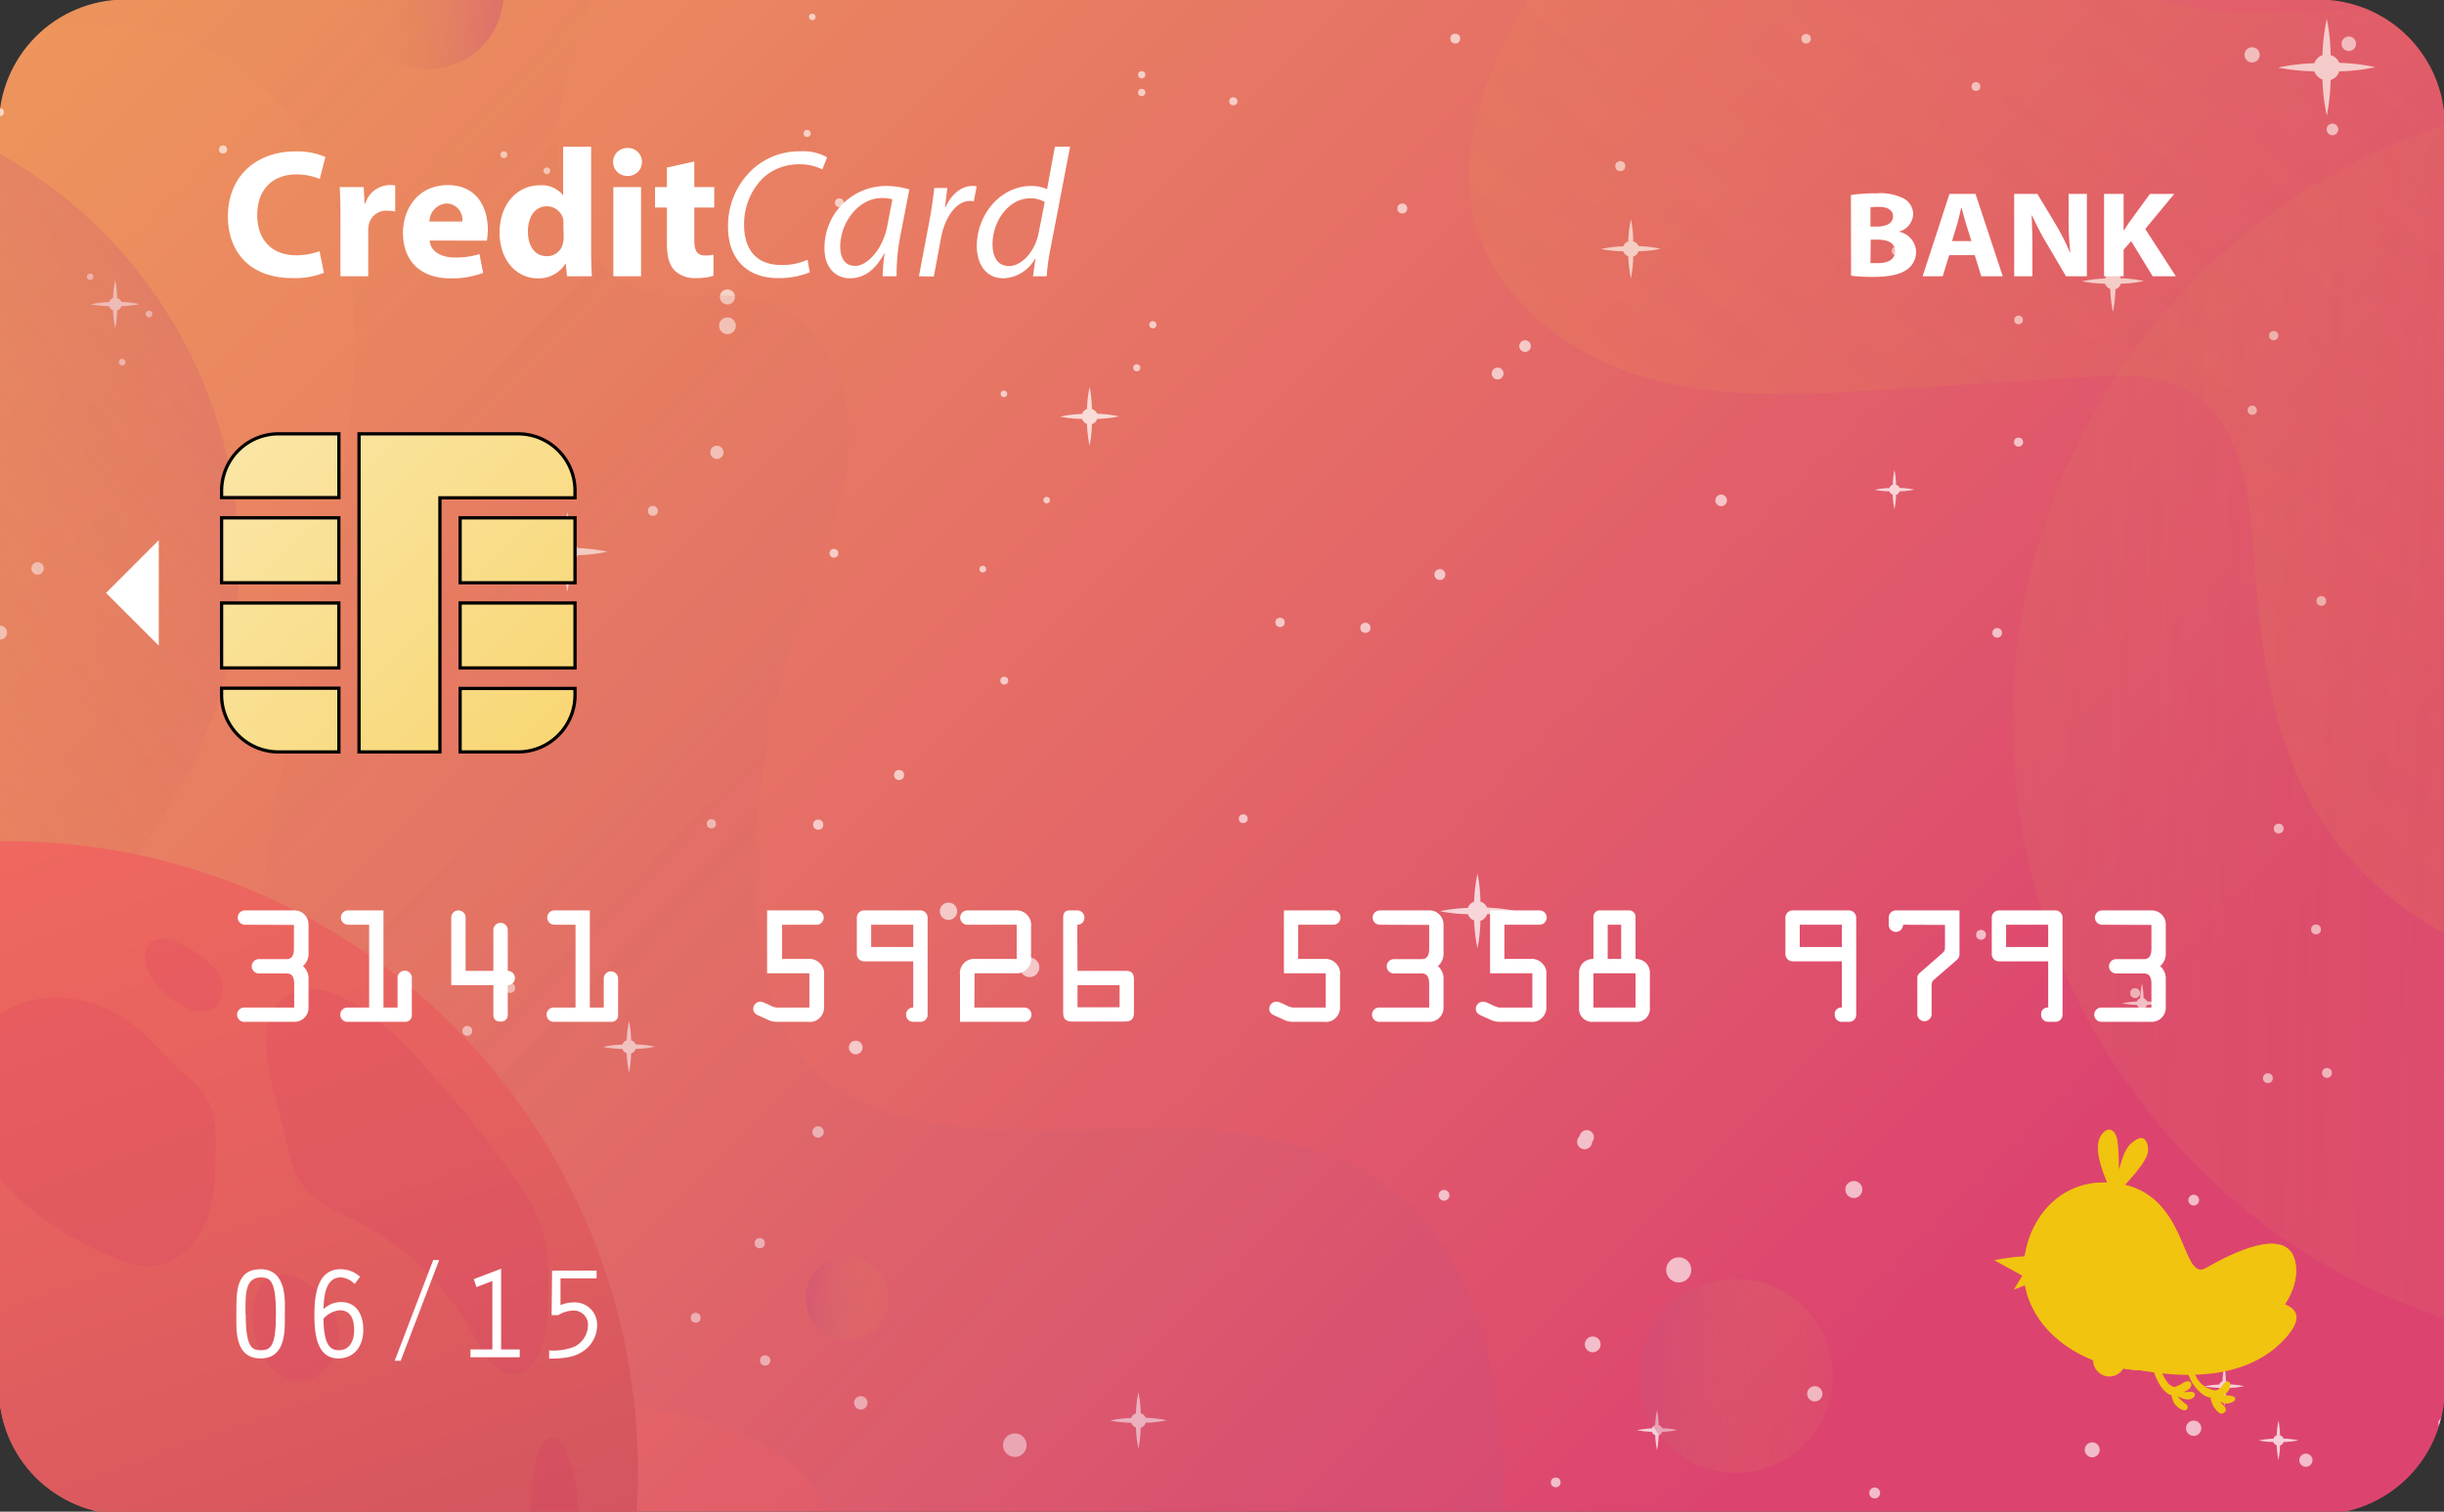 <svg xmlns="http://www.w3.org/2000/svg" xmlns:xlink="http://www.w3.org/1999/xlink" viewBox="0 0 375 232"><rect x="0" y="0" width="375" height="232" fill="#333333" stroke="none"/><defs><style>.b2955b43-3308-49e6-908c-598fd153498e{fill:none;}.b005c9d4-a54c-4cf1-bd63-12fd5f67a97a{fill:#f1c40f;}.f2a92982-d19b-4d49-a919-ad1247b66a26{fill:#fff;}.a707db03-a351-407b-8310-b14a98dc7e56{isolation:isolate;}.fd5b35c5-4472-4939-9503-30de099a9ae2{clip-path:url(#ef640d29-081f-49ad-be43-c8e49e4d6eca);}.e520d5b5-d7e3-4390-8f4b-560b20f54570{fill:url(#e8e1d204-2753-496e-a94f-c5e4bd122b81);}.af98572b-af17-4b59-bf2b-8ad47c79bf46{clip-path:url(#fe194863-5b9a-4ac9-8b2b-a9f4e96db457);}.baec35c5-eb98-4821-80c2-3de544462293{opacity:0.74;}.e2327e4a-4beb-4444-b575-53483174fffa{opacity:0.86;}.a16906ad-264b-4b34-a19f-b464e18676f9{opacity:0.3;fill:url(#b014bc84-6069-4777-b69d-cbf4c81034cd);}.a16906ad-264b-4b34-a19f-b464e18676f9,.a2c86474-8363-4e24-8ee5-4c923ac80872,.a3150227-b6e4-4bbb-ae1f-a68a86d5c3e2,.a393aff3-dede-470b-846f-ffcef5104564,.acbf2d76-f0d0-4fe9-843d-5937602514c1,.bf791e3a-9be8-43b3-a1c0-d07f2428c6c1,.e32a0e65-047e-4038-830b-17c3fcd566c6{mix-blend-mode:screen;}.e32a0e65-047e-4038-830b-17c3fcd566c6{opacity:0.18;fill:url(#e33b1c93-6c15-455e-bc2c-8d9e9268b066);}.a2c86474-8363-4e24-8ee5-4c923ac80872,.a3150227-b6e4-4bbb-ae1f-a68a86d5c3e2,.a393aff3-dede-470b-846f-ffcef5104564,.acbf2d76-f0d0-4fe9-843d-5937602514c1,.bf791e3a-9be8-43b3-a1c0-d07f2428c6c1{opacity:0.39;}.acbf2d76-f0d0-4fe9-843d-5937602514c1{fill:url(#ae5f9fce-1d41-4c1b-892b-df23a6d7fd37);}.bf791e3a-9be8-43b3-a1c0-d07f2428c6c1{fill:url(#ac50c82f-a5af-4a99-8f39-3eaaf34e68ca);}.a3150227-b6e4-4bbb-ae1f-a68a86d5c3e2{fill:url(#ac4fec47-c7c8-4952-b8bf-c52382cf1ad3);}.a2c86474-8363-4e24-8ee5-4c923ac80872{fill:url(#ffeb45bd-4917-4b28-b2bf-d253f9ce2303);}.a393aff3-dede-470b-846f-ffcef5104564{fill:url(#bf909f2e-9e15-4db7-ac7c-81a0664c6fe9);}.a899f8ad-2aae-4153-bf55-68ab06dc5e6a{fill:url(#b2edc16c-d9b3-4cca-afd9-3a2a6a4f3697);}.a164eb5f-e372-44df-ac9c-3807c0202c47{fill:#c50066;opacity:0.08;mix-blend-mode:multiply;}.a37d4765-1db9-4bcc-893e-2d7b91828c80,.a628065b-1db1-49c0-8fe0-0f506b1d279c,.b0f50fc0-944c-4c69-9acf-b5805a5adea6,.b1f7882d-6170-47fa-bf74-a9787e351314,.b8c66875-fd12-464d-970d-0044f585a623,.e9a49384-e3ce-40af-b2f2-e73d3fa27389,.ef64a9a1-856c-4b7a-8f1b-6fbb7e67f150,.fb179de3-7db1-4b8c-9c9c-e49725a53243{stroke:#000;stroke-miterlimit:10;stroke-width:0.5px;}.a37d4765-1db9-4bcc-893e-2d7b91828c80{fill:url(#a820fd9e-2f4b-4b2e-bbc1-1c4ed253d9cc);}.e9a49384-e3ce-40af-b2f2-e73d3fa27389{fill:url(#b347105b-e726-42e4-8dc5-703dff57c5de);}.fb179de3-7db1-4b8c-9c9c-e49725a53243{fill:url(#a4cbe35a-aefd-4307-91b9-8fba66e435fc);}.ef64a9a1-856c-4b7a-8f1b-6fbb7e67f150{fill:url(#e79ee5b1-2985-4319-89e3-50b91a246175);}.b1f7882d-6170-47fa-bf74-a9787e351314{fill:url(#ac20cbea-e03b-4837-b481-2f0001a37272);}.a628065b-1db1-49c0-8fe0-0f506b1d279c{fill:url(#a6122d5c-f4a4-4784-abb8-0f33a0b10d3a);}.b8c66875-fd12-464d-970d-0044f585a623{fill:url(#ed809119-b143-4563-8059-4bea77f9f2bc);}.b0f50fc0-944c-4c69-9acf-b5805a5adea6{fill:url(#fa796bda-2d05-41be-9a8f-ed682cd3a619);}.f72e4e05-d32d-478e-9b1f-4e4cf7ad22ae{clip-path:url(#af76272a-fc84-4533-8ca0-894d0835c080);}</style><clipPath id="ef640d29-081f-49ad-be43-c8e49e4d6eca"><path class="b2955b43-3308-49e6-908c-598fd153498e" d="M375.13,213a19.37,19.37,0,0,1-19.31,19.43H19.14A19.37,19.37,0,0,1-.17,213V19.35A19.37,19.37,0,0,1,19.14-.07H355.82a19.37,19.37,0,0,1,19.31,19.42Z"/></clipPath><linearGradient id="e8e1d204-2753-496e-a94f-c5e4bd122b81" x1="-125.33" y1="-247.58" x2="308.08" y2="185.83" gradientUnits="userSpaceOnUse"><stop offset="0" stop-color="#f7c153"/><stop offset="0.15" stop-color="#f5b655"/><stop offset="0.42" stop-color="#ee985c"/><stop offset="0.76" stop-color="#e46967"/><stop offset="1" stop-color="#dc446f"/></linearGradient><clipPath id="fe194863-5b9a-4ac9-8b2b-a9f4e96db457"><rect class="b2955b43-3308-49e6-908c-598fd153498e" x="-26.59" y="-148.85" width="411.18" height="411.18"/></clipPath><linearGradient id="b014bc84-6069-4777-b69d-cbf4c81034cd" x1="-120.01" y1="-159.45" x2="177.48" y2="246.64" gradientTransform="translate(-5.84 5.19) rotate(-10.58)" gradientUnits="userSpaceOnUse"><stop offset="0" stop-color="#eda045" stop-opacity="0"/><stop offset="0.1" stop-color="#eb9c48" stop-opacity="0.05"/><stop offset="0.29" stop-color="#e69050" stop-opacity="0.2"/><stop offset="0.53" stop-color="#de7d5c" stop-opacity="0.44"/><stop offset="0.81" stop-color="#d2636d" stop-opacity="0.76"/><stop offset="1" stop-color="#ca507a"/></linearGradient><linearGradient id="e33b1c93-6c15-455e-bc2c-8d9e9268b066" x1="303.67" y1="162.48" x2="499.45" y2="-83.01" gradientUnits="userSpaceOnUse"><stop offset="0" stop-color="#eda045"/><stop offset="0.09" stop-color="#eb9c47" stop-opacity="0.95"/><stop offset="0.25" stop-color="#e7924e" stop-opacity="0.83"/><stop offset="0.46" stop-color="#e08259" stop-opacity="0.63"/><stop offset="0.72" stop-color="#d66c68" stop-opacity="0.35"/><stop offset="1" stop-color="#ca507a" stop-opacity="0"/></linearGradient><linearGradient id="ae5f9fce-1d41-4c1b-892b-df23a6d7fd37" x1="-123.08" y1="149.39" x2="49.88" y2="25.16" gradientUnits="userSpaceOnUse"><stop offset="0" stop-color="#eda045" stop-opacity="0"/><stop offset="0.11" stop-color="#eb9c48" stop-opacity="0.05"/><stop offset="0.29" stop-color="#e69050" stop-opacity="0.2"/><stop offset="0.53" stop-color="#de7d5c" stop-opacity="0.44"/><stop offset="0.81" stop-color="#d2636d" stop-opacity="0.76"/><stop offset="1" stop-color="#ca507a"/></linearGradient><linearGradient id="ac50c82f-a5af-4a99-8f39-3eaaf34e68ca" x1="489.35" y1="112.48" x2="195.16" y2="106.46" xlink:href="#ae5f9fce-1d41-4c1b-892b-df23a6d7fd37"/><linearGradient id="ac4fec47-c7c8-4952-b8bf-c52382cf1ad3" x1="44.87" y1="-0.99" x2="75.92" y2="-0.99" xlink:href="#ae5f9fce-1d41-4c1b-892b-df23a6d7fd37"/><linearGradient id="ffeb45bd-4917-4b28-b2bf-d253f9ce2303" x1="214.31" y1="-505.83" x2="231.31" y2="-505.83" gradientTransform="translate(418.95 -273.35) rotate(-172.6)" xlink:href="#ae5f9fce-1d41-4c1b-892b-df23a6d7fd37"/><linearGradient id="bf909f2e-9e15-4db7-ac7c-81a0664c6fe9" x1="62.21" y1="-500.14" x2="102.01" y2="-500.14" gradientTransform="translate(774.31 203.34) rotate(-100.96)" xlink:href="#ae5f9fce-1d41-4c1b-892b-df23a6d7fd37"/><linearGradient id="b2edc16c-d9b3-4cca-afd9-3a2a6a4f3697" x1="-28.68" y1="141.48" x2="88.16" y2="472.43" gradientUnits="userSpaceOnUse"><stop offset="0" stop-color="#ef675f"/><stop offset="0.18" stop-color="#e4605f"/><stop offset="0.51" stop-color="#c74c60"/><stop offset="0.93" stop-color="#972d61"/><stop offset="1" stop-color="#8e2761"/></linearGradient><linearGradient id="a820fd9e-2f4b-4b2e-bbc1-1c4ed253d9cc" x1="14.18" y1="79.14" x2="85.85" y2="150.81" gradientUnits="userSpaceOnUse"><stop offset="0" stop-color="#fae7ab"/><stop offset="1" stop-color="#f8d161"/></linearGradient><linearGradient id="b347105b-e726-42e4-8dc5-703dff57c5de" x1="19.39" y1="73.93" x2="91.06" y2="145.6" xlink:href="#a820fd9e-2f4b-4b2e-bbc1-1c4ed253d9cc"/><linearGradient id="a4cbe35a-aefd-4307-91b9-8fba66e435fc" x1="32.42" y1="60.9" x2="104.09" y2="132.57" xlink:href="#a820fd9e-2f4b-4b2e-bbc1-1c4ed253d9cc"/><linearGradient id="e79ee5b1-2985-4319-89e3-50b91a246175" x1="35.72" y1="57.61" x2="107.38" y2="129.28" xlink:href="#a820fd9e-2f4b-4b2e-bbc1-1c4ed253d9cc"/><linearGradient id="ac20cbea-e03b-4837-b481-2f0001a37272" x1="25.93" y1="67.39" x2="97.6" y2="139.06" xlink:href="#a820fd9e-2f4b-4b2e-bbc1-1c4ed253d9cc"/><linearGradient id="a6122d5c-f4a4-4784-abb8-0f33a0b10d3a" x1="44.14" y1="49.18" x2="115.81" y2="120.85" xlink:href="#a820fd9e-2f4b-4b2e-bbc1-1c4ed253d9cc"/><linearGradient id="ed809119-b143-4563-8059-4bea77f9f2bc" x1="37.6" y1="55.72" x2="109.27" y2="127.39" xlink:href="#a820fd9e-2f4b-4b2e-bbc1-1c4ed253d9cc"/><linearGradient id="fa796bda-2d05-41be-9a8f-ed682cd3a619" x1="31.11" y1="62.21" x2="102.78" y2="133.88" xlink:href="#a820fd9e-2f4b-4b2e-bbc1-1c4ed253d9cc"/><clipPath id="af76272a-fc84-4533-8ca0-894d0835c080"><path class="b005c9d4-a54c-4cf1-bd63-12fd5f67a97a" d="M352.26,194.17c.69,5.72-5.92,13-17.88,15.62-9.43,2.14-20.17-2.32-23.14-10.56-2.73-7.55,2.41-19.09,13.53-17.62s9.75,15.32,13.74,13S351.49,187.78,352.26,194.17Z"/></clipPath><symbol id="bbadd538-9f75-4b7d-8b60-e0ae079cac7c" data-name="New Symbol 2" viewBox="0 0 7.42 7.42"><path class="f2a92982-d19b-4d49-a919-ad1247b66a26" d="M4.66,4a14.43,14.43,0,0,0,2.76-.32,15.29,15.29,0,0,0-2.76-.33A1,1,0,0,0,4,2.76,14.43,14.43,0,0,0,3.71,0a15.29,15.29,0,0,0-.33,2.76,1,1,0,0,0-.62.62A15.29,15.29,0,0,0,0,3.71,15.29,15.29,0,0,0,2.76,4a1,1,0,0,0,.62.62,15.29,15.29,0,0,0,.33,2.76A15.29,15.29,0,0,0,4,4.66,1,1,0,0,0,4.66,4Z"/></symbol><symbol id="bb8634a7-8ff8-4115-b4ad-c1e5d3fc42dc" data-name="New Symbol 1" viewBox="0 0 1.85 1.85"><circle class="f2a92982-d19b-4d49-a919-ad1247b66a26" cx="0.92" cy="0.92" r="0.92"/></symbol></defs><g class="a707db03-a351-407b-8310-b14a98dc7e56"><g id="a0bbdde2-3087-4757-9a3f-06393620e167" data-name="圖層 1"><g class="fd5b35c5-4472-4939-9503-30de099a9ae2"><rect class="e520d5b5-d7e3-4390-8f4b-560b20f54570" x="-26.59" y="-148.85" width="411.18" height="411.18"/><g class="af98572b-af17-4b59-bf2b-8ad47c79bf46"><g class="baec35c5-eb98-4821-80c2-3de544462293"><use width="7.42" height="7.42" transform="translate(13.97 42.99)" xlink:href="#bbadd538-9f75-4b7d-8b60-e0ae079cac7c"/><use width="7.42" height="7.42" transform="translate(349.56 2.91) scale(2.01)" xlink:href="#bbadd538-9f75-4b7d-8b60-e0ae079cac7c"/><use width="7.42" height="7.42" transform="translate(287.64 72.13) scale(0.82)" xlink:href="#bbadd538-9f75-4b7d-8b60-e0ae079cac7c"/><use width="7.42" height="7.42" transform="translate(170.34 213.67) scale(1.17)" xlink:href="#bbadd538-9f75-4b7d-8b60-e0ae079cac7c"/><use width="7.42" height="7.42" transform="translate(24.02 158.87) scale(0.88)" xlink:href="#bbadd538-9f75-4b7d-8b60-e0ae079cac7c"/><use width="7.42" height="7.42" transform="translate(319.46 38.42) scale(1.28)" xlink:href="#bbadd538-9f75-4b7d-8b60-e0ae079cac7c"/><use width="7.42" height="7.42" transform="translate(220.95 134.1) scale(1.55)" xlink:href="#bbadd538-9f75-4b7d-8b60-e0ae079cac7c"/><use width="7.42" height="7.42" transform="translate(346.56 218.03) scale(0.82)" xlink:href="#bbadd538-9f75-4b7d-8b60-e0ae079cac7c"/><use width="7.42" height="7.42" transform="translate(325.62 150.94) scale(0.82)" xlink:href="#bbadd538-9f75-4b7d-8b60-e0ae079cac7c"/><use width="7.42" height="7.42" transform="translate(251.17 216.42) scale(0.83)" xlink:href="#bbadd538-9f75-4b7d-8b60-e0ae079cac7c"/><use width="7.42" height="7.42" transform="translate(162.66 59.41) scale(1.22)" xlink:href="#bbadd538-9f75-4b7d-8b60-e0ae079cac7c"/><use width="7.42" height="7.42" transform="translate(92.55 156.7) scale(1.07)" xlink:href="#bbadd538-9f75-4b7d-8b60-e0ae079cac7c"/><use width="7.42" height="7.42" transform="translate(80.9 78.56) scale(1.66)" xlink:href="#bbadd538-9f75-4b7d-8b60-e0ae079cac7c"/><use width="7.42" height="7.42" transform="translate(338.25 209.72) scale(0.82)" xlink:href="#bbadd538-9f75-4b7d-8b60-e0ae079cac7c"/><use width="7.42" height="7.42" transform="translate(245.68 33.65) scale(1.23)" xlink:href="#bbadd538-9f75-4b7d-8b60-e0ae079cac7c"/><g class="e2327e4a-4beb-4444-b575-53483174fffa"><use width="1.85" height="1.85" transform="translate(35.43 223.53) scale(0.71 0.71)" xlink:href="#bb8634a7-8ff8-4115-b4ad-c1e5d3fc42dc"/><use width="1.85" height="1.85" transform="translate(33.18 228.64) scale(0.69 0.69)" xlink:href="#bb8634a7-8ff8-4115-b4ad-c1e5d3fc42dc"/><use width="1.85" height="1.85" transform="translate(2.3 192.79) scale(1.13 1.13)" xlink:href="#bb8634a7-8ff8-4115-b4ad-c1e5d3fc42dc"/><use width="1.85" height="1.85" transform="translate(17.96 190.7)" xlink:href="#bb8634a7-8ff8-4115-b4ad-c1e5d3fc42dc"/><use width="1.85" height="1.85" transform="translate(30.85 202.46) scale(0.84 0.84)" xlink:href="#bb8634a7-8ff8-4115-b4ad-c1e5d3fc42dc"/><use width="1.85" height="1.85" transform="translate(-0.85 214.52) scale(0.96 0.96)" xlink:href="#bb8634a7-8ff8-4115-b4ad-c1e5d3fc42dc"/><use width="1.85" height="1.85" transform="translate(214.4 31.23) scale(0.83 0.83)" xlink:href="#bb8634a7-8ff8-4115-b4ad-c1e5d3fc42dc"/><use width="1.85" height="1.85" transform="translate(374.12 217.57) scale(0.92 0.92)" xlink:href="#bb8634a7-8ff8-4115-b4ad-c1e5d3fc42dc"/><use width="1.85" height="1.85" transform="translate(359.28 5.6) scale(1.21 1.21)" xlink:href="#bb8634a7-8ff8-4115-b4ad-c1e5d3fc42dc"/><use width="1.85" height="1.85" transform="translate(355.43 91.48) scale(0.81 0.81)" xlink:href="#bb8634a7-8ff8-4115-b4ad-c1e5d3fc42dc"/><use width="1.85" height="1.85" transform="translate(356.99 18.97) scale(0.97 0.97)" xlink:href="#bb8634a7-8ff8-4115-b4ad-c1e5d3fc42dc"/><use width="1.85" height="1.85" transform="translate(326.85 151.66) scale(0.82 0.82)" xlink:href="#bb8634a7-8ff8-4115-b4ad-c1e5d3fc42dc"/><use width="1.85" height="1.85" transform="translate(263.2 75.9) scale(0.97 0.97)" xlink:href="#bb8634a7-8ff8-4115-b4ad-c1e5d3fc42dc"/><use width="1.85" height="1.85" transform="translate(220.09 87.34) scale(0.91 0.91)" xlink:href="#bb8634a7-8ff8-4115-b4ad-c1e5d3fc42dc"/><use width="1.85" height="1.85" transform="translate(195.69 94.8) scale(0.78 0.78)" xlink:href="#bb8634a7-8ff8-4115-b4ad-c1e5d3fc42dc"/><use width="1.85" height="1.85" transform="translate(153.48 103.85) scale(0.66 0.66)" xlink:href="#bb8634a7-8ff8-4115-b4ad-c1e5d3fc42dc"/><use width="1.85" height="1.85" transform="translate(124.65 172.85) scale(0.95 0.95)" xlink:href="#bb8634a7-8ff8-4115-b4ad-c1e5d3fc42dc"/><use width="1.85" height="1.85" transform="translate(208.72 95.57) scale(0.85 0.85)" xlink:href="#bb8634a7-8ff8-4115-b4ad-c1e5d3fc42dc"/><use width="1.85" height="1.85" transform="translate(190.08 124.97) scale(0.74 0.74)" xlink:href="#bb8634a7-8ff8-4115-b4ad-c1e5d3fc42dc"/><use width="1.85" height="1.85" transform="translate(116.61 208) scale(0.86 0.86)" xlink:href="#bb8634a7-8ff8-4115-b4ad-c1e5d3fc42dc"/><use width="1.85" height="1.85" transform="translate(153.9 219.98) scale(1.97 1.97)" xlink:href="#bb8634a7-8ff8-4115-b4ad-c1e5d3fc42dc"/><use width="1.85" height="1.85" transform="translate(131.05 214.27) scale(1.12 1.12)" xlink:href="#bb8634a7-8ff8-4115-b4ad-c1e5d3fc42dc"/><use width="1.85" height="1.85" transform="translate(220.74 182.62) scale(0.9 0.9)" xlink:href="#bb8634a7-8ff8-4115-b4ad-c1e5d3fc42dc"/><use width="1.85" height="1.85" transform="translate(286.81 228.29) scale(0.91 0.91)" xlink:href="#bb8634a7-8ff8-4115-b4ad-c1e5d3fc42dc"/><use width="1.85" height="1.85" transform="translate(243.17 205.11) scale(1.32 1.32)" xlink:href="#bb8634a7-8ff8-4115-b4ad-c1e5d3fc42dc"/><use width="1.85" height="1.85" transform="translate(237.96 226.76) scale(0.81 0.81)" xlink:href="#bb8634a7-8ff8-4115-b4ad-c1e5d3fc42dc"/><use width="1.85" height="1.85" transform="translate(319.87 221.36) scale(1.25 1.25)" xlink:href="#bb8634a7-8ff8-4115-b4ad-c1e5d3fc42dc"/><use width="1.85" height="1.85" transform="translate(319.39 195.54) scale(0.94 0.94)" xlink:href="#bb8634a7-8ff8-4115-b4ad-c1e5d3fc42dc"/><use width="1.85" height="1.85" transform="translate(335.41 218.02) scale(1.28 1.28)" xlink:href="#bb8634a7-8ff8-4115-b4ad-c1e5d3fc42dc"/><use width="1.85" height="1.85" transform="translate(354.61 141.89) scale(0.82 0.82)" xlink:href="#bb8634a7-8ff8-4115-b4ad-c1e5d3fc42dc"/><use width="1.85" height="1.85" transform="translate(348.88 126.41) scale(0.82 0.82)" xlink:href="#bb8634a7-8ff8-4115-b4ad-c1e5d3fc42dc"/><use width="1.85" height="1.85" transform="translate(352.8 223.09) scale(1.1 1.1)" xlink:href="#bb8634a7-8ff8-4115-b4ad-c1e5d3fc42dc"/><use width="1.85" height="1.85" transform="translate(335.77 183.36) scale(0.9 0.9)" xlink:href="#bb8634a7-8ff8-4115-b4ad-c1e5d3fc42dc"/><use width="1.85" height="1.85" transform="translate(347.22 164.72) scale(0.82 0.82)" xlink:href="#bb8634a7-8ff8-4115-b4ad-c1e5d3fc42dc"/><use width="1.85" height="1.85" transform="translate(356.29 163.91) scale(0.82 0.82)" xlink:href="#bb8634a7-8ff8-4115-b4ad-c1e5d3fc42dc"/><use width="1.85" height="1.85" transform="translate(283.14 181.25) scale(1.42 1.42)" xlink:href="#bb8634a7-8ff8-4115-b4ad-c1e5d3fc42dc"/><use width="1.85" height="1.85" transform="translate(303.21 142.71) scale(0.82 0.82)" xlink:href="#bb8634a7-8ff8-4115-b4ad-c1e5d3fc42dc"/><use width="1.85" height="1.85" transform="translate(305.71 96.39) scale(0.8 0.8)" xlink:href="#bb8634a7-8ff8-4115-b4ad-c1e5d3fc42dc"/><use width="1.85" height="1.85" transform="translate(309.02 67.15) scale(0.76 0.76)" xlink:href="#bb8634a7-8ff8-4115-b4ad-c1e5d3fc42dc"/><use width="1.85" height="1.85" transform="translate(348.16 50.8) scale(0.77 0.77)" xlink:href="#bb8634a7-8ff8-4115-b4ad-c1e5d3fc42dc"/><use width="1.85" height="1.85" transform="translate(344.87 62.25) scale(0.77 0.77)" xlink:href="#bb8634a7-8ff8-4115-b4ad-c1e5d3fc42dc"/><use width="1.85" height="1.85" transform="translate(309.06 48.44) scale(0.72 0.72)" xlink:href="#bb8634a7-8ff8-4115-b4ad-c1e5d3fc42dc"/><use width="1.85" height="1.85" transform="translate(247.84 24.72) scale(0.84 0.84)" xlink:href="#bb8634a7-8ff8-4115-b4ad-c1e5d3fc42dc"/><use width="1.85" height="1.85" transform="translate(233.11 52.22) scale(0.97 0.97)" xlink:href="#bb8634a7-8ff8-4115-b4ad-c1e5d3fc42dc"/><use width="1.85" height="1.85" transform="translate(228.88 56.41) scale(0.99 0.99)" xlink:href="#bb8634a7-8ff8-4115-b4ad-c1e5d3fc42dc"/><use width="1.85" height="1.85" transform="translate(173.88 55.9) scale(0.59 0.59)" xlink:href="#bb8634a7-8ff8-4115-b4ad-c1e5d3fc42dc"/><use width="1.85" height="1.85" transform="translate(176.34 49.29) scale(0.6 0.6)" xlink:href="#bb8634a7-8ff8-4115-b4ad-c1e5d3fc42dc"/><use width="1.85" height="1.85" transform="translate(174.62 10.91) scale(0.61 0.61)" xlink:href="#bb8634a7-8ff8-4115-b4ad-c1e5d3fc42dc"/><use width="1.85" height="1.85" transform="translate(123.3 19.94) scale(0.59 0.59)" xlink:href="#bb8634a7-8ff8-4115-b4ad-c1e5d3fc42dc"/><use width="1.85" height="1.85" transform="translate(110.45 44.41) scale(1.26 1.26)" xlink:href="#bb8634a7-8ff8-4115-b4ad-c1e5d3fc42dc"/><use width="1.85" height="1.85" transform="translate(110.33 48.71) scale(1.4 1.4)" xlink:href="#bb8634a7-8ff8-4115-b4ad-c1e5d3fc42dc"/><use width="1.85" height="1.85" transform="translate(83.4 25.7) scale(0.56 0.56)" xlink:href="#bb8634a7-8ff8-4115-b4ad-c1e5d3fc42dc"/><use width="1.85" height="1.85" transform="translate(33.6 22.31) scale(0.68 0.68)" xlink:href="#bb8634a7-8ff8-4115-b4ad-c1e5d3fc42dc"/><use width="1.85" height="1.85" transform="translate(-0.61 16.61) scale(0.66 0.66)" xlink:href="#bb8634a7-8ff8-4115-b4ad-c1e5d3fc42dc"/><use width="1.85" height="1.85" transform="translate(174.62 13.63) scale(0.61 0.61)" xlink:href="#bb8634a7-8ff8-4115-b4ad-c1e5d3fc42dc"/><use width="1.85" height="1.85" transform="translate(222.54 5.17) scale(0.82 0.82)" xlink:href="#bb8634a7-8ff8-4115-b4ad-c1e5d3fc42dc"/><use width="1.85" height="1.85" transform="translate(276.4 5.22) scale(0.79 0.79)" xlink:href="#bb8634a7-8ff8-4115-b4ad-c1e5d3fc42dc"/><use width="1.85" height="1.85" transform="translate(290.27 37.83) scale(0.75 0.75)" xlink:href="#bb8634a7-8ff8-4115-b4ad-c1e5d3fc42dc"/><use width="1.85" height="1.85" transform="translate(302.5 12.6) scale(0.74 0.74)" xlink:href="#bb8634a7-8ff8-4115-b4ad-c1e5d3fc42dc"/><use width="1.85" height="1.85" transform="translate(344.39 7.25) scale(1.27 1.27)" xlink:href="#bb8634a7-8ff8-4115-b4ad-c1e5d3fc42dc"/><use width="1.85" height="1.85" transform="translate(-1.05 96.02) scale(1.16 1.16)" xlink:href="#bb8634a7-8ff8-4115-b4ad-c1e5d3fc42dc"/><use width="1.85" height="1.85" transform="translate(4.81 86.28) scale(1.04 1.04)" xlink:href="#bb8634a7-8ff8-4115-b4ad-c1e5d3fc42dc"/><use width="1.85" height="1.85" transform="translate(13.34 41.98) scale(0.54 0.54)" xlink:href="#bb8634a7-8ff8-4115-b4ad-c1e5d3fc42dc"/><use width="1.85" height="1.85" transform="translate(18.24 55.07) scale(0.55 0.55)" xlink:href="#bb8634a7-8ff8-4115-b4ad-c1e5d3fc42dc"/><use width="1.85" height="1.85" transform="translate(22.36 47.68) scale(0.55 0.55)" xlink:href="#bb8634a7-8ff8-4115-b4ad-c1e5d3fc42dc"/><use width="1.85" height="1.85" transform="translate(76.79 23.22) scale(0.57 0.57)" xlink:href="#bb8634a7-8ff8-4115-b4ad-c1e5d3fc42dc"/><use width="1.85" height="1.85" transform="translate(48.32 79.41) scale(0.61 0.61)" xlink:href="#bb8634a7-8ff8-4115-b4ad-c1e5d3fc42dc"/><use width="1.85" height="1.85" transform="translate(108.98 68.4) scale(1.11 1.11)" xlink:href="#bb8634a7-8ff8-4115-b4ad-c1e5d3fc42dc"/><use width="1.85" height="1.85" transform="translate(86.52 98.12) scale(0.69 0.69)" xlink:href="#bb8634a7-8ff8-4115-b4ad-c1e5d3fc42dc"/><use width="1.85" height="1.85" transform="translate(79.22 79.42) scale(0.62 0.62)" xlink:href="#bb8634a7-8ff8-4115-b4ad-c1e5d3fc42dc"/><use width="1.85" height="1.85" transform="translate(45.75 144.33) scale(0.81 0.81)" xlink:href="#bb8634a7-8ff8-4115-b4ad-c1e5d3fc42dc"/><use width="1.85" height="1.85" transform="translate(39.98 150.91) scale(0.82 0.82)" xlink:href="#bb8634a7-8ff8-4115-b4ad-c1e5d3fc42dc"/><use width="1.85" height="1.85" transform="translate(21.95 175.92) scale(1.01 1.01)" xlink:href="#bb8634a7-8ff8-4115-b4ad-c1e5d3fc42dc"/><use width="1.85" height="1.85" transform="translate(70.95 157.45) scale(0.82 0.82)" xlink:href="#bb8634a7-8ff8-4115-b4ad-c1e5d3fc42dc"/><use width="1.85" height="1.85" transform="translate(77.53 150.87) scale(0.82 0.82)" xlink:href="#bb8634a7-8ff8-4115-b4ad-c1e5d3fc42dc"/><use width="1.85" height="1.85" transform="translate(72.62 194.99) scale(0.78 0.78)" xlink:href="#bb8634a7-8ff8-4115-b4ad-c1e5d3fc42dc"/><use width="1.85" height="1.85" transform="translate(83.24 185.97) scale(0.8 0.8)" xlink:href="#bb8634a7-8ff8-4115-b4ad-c1e5d3fc42dc"/><use width="1.85" height="1.85" transform="translate(87.33 212.98) scale(0.76 0.76)" xlink:href="#bb8634a7-8ff8-4115-b4ad-c1e5d3fc42dc"/><use width="1.85" height="1.85" transform="translate(105.99 201.48) scale(0.82 0.82)" xlink:href="#bb8634a7-8ff8-4115-b4ad-c1e5d3fc42dc"/><use width="1.85" height="1.85" transform="translate(115.79 190.01) scale(0.85 0.85)" xlink:href="#bb8634a7-8ff8-4115-b4ad-c1e5d3fc42dc"/><use width="1.85" height="1.85" transform="translate(108.44 125.72) scale(0.77 0.77)" xlink:href="#bb8634a7-8ff8-4115-b4ad-c1e5d3fc42dc"/><use width="1.85" height="1.85" transform="translate(99.41 77.64) scale(0.83 0.83)" xlink:href="#bb8634a7-8ff8-4115-b4ad-c1e5d3fc42dc"/><use width="1.85" height="1.85" transform="translate(127.29 84.24) scale(0.73 0.73)" xlink:href="#bb8634a7-8ff8-4115-b4ad-c1e5d3fc42dc"/><use width="1.85" height="1.85" transform="translate(150.28 86.83) scale(0.56 0.56)" xlink:href="#bb8634a7-8ff8-4115-b4ad-c1e5d3fc42dc"/><use width="1.85" height="1.85" transform="translate(160.09 76.25) scale(0.55 0.55)" xlink:href="#bb8634a7-8ff8-4115-b4ad-c1e5d3fc42dc"/><use width="1.85" height="1.85" transform="translate(153.53 59.94) scale(0.55 0.55)" xlink:href="#bb8634a7-8ff8-4115-b4ad-c1e5d3fc42dc"/><use width="1.85" height="1.85" transform="translate(128.11 30.44) scale(0.73 0.73)" xlink:href="#bb8634a7-8ff8-4115-b4ad-c1e5d3fc42dc"/><use width="1.85" height="1.85" transform="translate(124.14 2.1) scale(0.54 0.54)" xlink:href="#bb8634a7-8ff8-4115-b4ad-c1e5d3fc42dc"/><use width="1.85" height="1.85" transform="translate(144.2 138.52) scale(1.45 1.45)" xlink:href="#bb8634a7-8ff8-4115-b4ad-c1e5d3fc42dc"/><use width="1.85" height="1.85" transform="translate(156.48 146.96) scale(1.63 1.63)" xlink:href="#bb8634a7-8ff8-4115-b4ad-c1e5d3fc42dc"/><use width="1.85" height="1.85" transform="translate(130.25 159.71) scale(1.14 1.14)" xlink:href="#bb8634a7-8ff8-4115-b4ad-c1e5d3fc42dc"/><use width="1.85" height="1.85" transform="translate(137.18 118.17) scale(0.84 0.84)" xlink:href="#bb8634a7-8ff8-4115-b4ad-c1e5d3fc42dc"/><use width="1.85" height="1.85" transform="translate(124.76 125.78) scale(0.85 0.85)" xlink:href="#bb8634a7-8ff8-4115-b4ad-c1e5d3fc42dc"/><use width="1.85" height="1.85" transform="translate(277.28 212.73) scale(1.28 1.28)" xlink:href="#bb8634a7-8ff8-4115-b4ad-c1e5d3fc42dc"/><use width="1.85" height="1.85" transform="translate(255.65 192.96) scale(2.1 2.1)" xlink:href="#bb8634a7-8ff8-4115-b4ad-c1e5d3fc42dc"/><use width="1.85" height="1.85" transform="translate(241.99 174.08) scale(1.25 1.25)" xlink:href="#bb8634a7-8ff8-4115-b4ad-c1e5d3fc42dc"/><use width="1.85" height="1.85" transform="translate(242.36 173.44) scale(1.2 1.2)" xlink:href="#bb8634a7-8ff8-4115-b4ad-c1e5d3fc42dc"/><use width="1.85" height="1.85" transform="translate(188.61 14.92) scale(0.68 0.68)" xlink:href="#bb8634a7-8ff8-4115-b4ad-c1e5d3fc42dc"/></g></g><path class="a16906ad-264b-4b34-a19f-b464e18676f9" d="M-76.11-71.22c-1,9.79,6.34,19,15.37,22.93s19.29,3.69,29.08,2.66A206.15,206.15,0,0,0,22.19-58.79c17.18-6.76,34.37-16,52.81-15,4.82.27,9.86,1.39,13.43,4.66C91.22-66.55,92.8-63,94-59.39a76.16,76.16,0,0,1,1.59,44.51C92.44-3,86.33,8.21,85.64,20.48c-.54,9.82,3.81,21.07,13.21,24,6.09,1.89,12.88-.13,18.94,1.84,8.41,2.72,12.79,12.47,12.55,21.31s-4,17.14-6.92,25.48c-5.14,14.46-8.15,29.8-7.54,45.13.39,9.83,2.67,20.36,10,26.9,5,4.44,11.72,6.45,18.35,7.4,12.67,1.81,25.58.2,38.37.74s26.34,3.7,35.12,13c6.07,6.43,9.19,15.11,11,23.77,3.2,15.54,2.47,32.2-4.08,46.66-6.25,13.8-17.44,25.05-22.76,39.24a93.87,93.87,0,0,1-43.43-.41c-5.29-1.32-10.61-3.18-14.76-6.73-16.76-14.32-5.12-44.94-19.67-61.5C112.41,214.1,91.3,217.18,74.85,211c-17.71-6.66-29.4-24.49-33.26-43s-1-37.76,2.93-56.26,9.07-36.91,9.78-55.81c.61-16.42-3.08-34.58-16.11-44.6C25.32,1.41,6.76,2.41-8.19,8.75S-35.63,25.93-48.95,35.22A226.11,226.11,0,0,1-90.83,58.28c-12.11,5.07-26.89,8.82-37.66,1.32-6.11-4.24-9.63-11.44-11.06-18.74-6-30.58,19.94-58.48,22.62-89.53"/><path class="e32a0e65-047e-4038-830b-17c3fcd566c6" d="M525.57,136.76A573.55,573.55,0,0,1,441,151.54c-15.42,1.51-31.13,2.39-46.26-.92s-29.8-11.27-38.27-24.24c-7.9-12.08-9.68-27.07-10.67-41.47-.64-9.33-1.95-20.24-10-24.91-4.72-2.72-10.52-2.46-16-2.12l-30.69,1.93c-12.29.78-24.86,1.52-36.69-1.9S229.44,46,226.33,34.09,228.63,9.66,235-1c17.49-29.34,42.72-53.33,69.56-74.46a561.42,561.42,0,0,1,112.63-68.9l10.79,25.12q-24.53,14.85-48.57,30.52c-15.51,10.11-30.92,20.51-44.66,32.92-7.2,6.5-14.1,13.81-17.48,22.89S314.7-12.55,321.56-5.7C328.26,1,338.66,2,348.12,1.88c31.41-.34,62.86-8.5,93.95-4C451.7-.72,461.48,2.07,468.86,8.4s11.78,16.88,8.61,26.07Z"/><circle class="acbf2d76-f0d0-4fe9-843d-5937602514c1" cx="-35.15" cy="86.23" r="71.82"/><circle class="bf791e3a-9be8-43b3-a1c0-d07f2428c6c1" cx="405.22" cy="110.76" r="96.4"/><circle class="a3150227-b6e4-4bbb-ae1f-a68a86d5c3e2" cx="65.68" cy="-0.99" r="11.59"/><path class="a2c86474-8363-4e24-8ee5-4c923ac80872" d="M123.67,198.39a6.35,6.35,0,1,1,5.48,7.11A6.35,6.35,0,0,1,123.67,198.39Z"/><circle class="a393aff3-dede-470b-846f-ffcef5104564" cx="266.37" cy="211.19" r="14.86" transform="translate(-17.98 397.46) rotate(-71.64)"/><circle class="a899f8ad-2aae-4153-bf55-68ab06dc5e6a" cx="1.11" cy="225.88" r="96.78"/><path class="a164eb5f-e372-44df-ac9c-3807c0202c47" d="M-88.1,223.43c2-5.14,7.71-5.06,10.7-1.16,2.62,3.44,7.79,3.55,11.3,6.09,4.86,3.52,5.26,10.55,4.64,16.53a98.83,98.83,0,0,1-5.24,23c-.51,1.42-1.48,3.1-3,2.94a3.12,3.12,0,0,1-1.61-.87c-5.67-4.9-6.87-13.34-11.84-18.94a29,29,0,0,1-3.64-4.21,14.92,14.92,0,0,1-1.6-6.57C-88.74,235.39-89.95,228.09-88.1,223.43Zm9.3-9.88a3.76,3.76,0,0,0,1.27,2c1.17.78,2.76.16,3.89-.66a13.36,13.36,0,0,0,3.84-16.58c-2.11-3.93-8.08-6-10.48-1.49C-82.83,201.57-80.56,208.91-78.8,213.55ZM1.84,183a48.18,48.18,0,0,0,14.84,9.64c2.19,1,4.52,1.87,6.89,1.64,3.67-.35,6.64-3.38,8-6.79s1.47-7.2,1.53-10.89c.05-2.69.07-5.52-1.24-7.87-1.07-1.91-2.88-3.27-4.5-4.75-2.39-2.19-4.43-4.76-7-6.76a18.73,18.73,0,0,0-16.06-3.58C-.83,155-7.07,160.2-6.93,166S-2.09,179.08,1.84,183Zm42.1-7.86a17.64,17.64,0,0,0,2,6c2.08,3.34,6,4.87,9.52,6.7A42,42,0,0,1,72.8,205.19c1.48,2.78,3.65,6.28,6.73,5.59,1.75-.39,2.88-2.1,3.49-3.78,1.08-3,1.11-6.19,1.12-9.34a32.53,32.53,0,0,0-.61-7.83c-.89-3.69-3-6.94-5.24-10a172.55,172.55,0,0,0-16.43-19.68c-4-4.11-13.55-12.35-19.21-6.1C38.33,158.78,42.87,169.8,43.94,175.17ZM32.39,154.9c1.93-.86,2.23-3.68,1.14-5.5-1.55-2.59-10.12-8.38-11.2-3.18C21.47,150.37,28.53,156.64,32.39,154.9ZM52,204.63c-.39-7.94-12.68-13.91-13.21-3.18-.16,3.24,1,7.14,3.71,9.18C47.1,214.14,52.28,209.81,52,204.63ZM-.72,314.19c2.1-.46,4.34-1.26,5.43-3.11a1.28,1.28,0,0,0,.23-.9,1.53,1.53,0,0,0-.65-.82c-2.6-2-5.43-4.11-8.71-4.26-2.35-.11-4.61.82-6.93,1.19a15,15,0,0,1-5.7-.2c-1.79-.41-4-2.37-5.62-2.47-4-.25-4.47,4.28-2.18,6.51C-19.44,315.4-7.52,315.66-.72,314.19Zm16.63,2.18a9.3,9.3,0,0,0,6,.14A27,27,0,0,0,27.5,314a3.33,3.33,0,0,0,1.75-1.61c.46-1.34-.94-2.62-2.3-3.06a15.09,15.09,0,0,0-6.49-.14l-3.54.43a2.81,2.81,0,0,0-1.18.32C13,311.67,12.82,315.08,15.91,316.37Zm65.68-78.8a2.69,2.69,0,0,0,.65,1.63c.78.75,2.09.37,3-.26a9.37,9.37,0,0,0,3.46-7.54A27.69,27.69,0,0,0,87,223a3.15,3.15,0,0,0-1.21-2C80.77,218.17,81.26,235.45,81.59,237.57ZM-41.76,303.91a3.77,3.77,0,0,0,1.5-.16c1.59-.61,1.89-2.8,1.33-4.4-1.23-3.53-9.61-10.3-12.19-4.91C-53.83,300.11-46,303.73-41.76,303.91Zm-1.84-146a10.23,10.23,0,0,0,3.78-3.5c1.07-1.53,2-3.51,1.19-5.21-2.14-4.8-8.75-.29-10.64,2.35C-52.15,155.57-48.21,160.1-43.6,157.91Zm36-18.1a1.78,1.78,0,0,0-.38-.92c-2.41-3.46-13-4.07-11.74,1.63C-18.59,145.87-7.51,144.65-7.62,139.81Z"/></g></g><path class="a37d4765-1db9-4bcc-893e-2d7b91828c80" d="M34,106.66a8.73,8.73,0,0,0,8.73,8.74H52v-9.78H34Z"/><rect class="e9a49384-e3ce-40af-b2f2-e73d3fa27389" x="34" y="92.54" width="17.99" height="9.97"/><path class="fb179de3-7db1-4b8c-9c9c-e49725a53243" d="M34,75.32v1.05H52V66.58H42.73A8.74,8.74,0,0,0,34,75.32Z"/><path class="ef64a9a1-856c-4b7a-8f1b-6fbb7e67f150" d="M79.49,66.58H55.09V115.4H67.5v-39H88.23V75.32A8.74,8.74,0,0,0,79.49,66.58Z"/><rect class="b1f7882d-6170-47fa-bf74-a9787e351314" x="34" y="79.47" width="17.99" height="9.97"/><rect class="a628065b-1db1-49c0-8fe0-0f506b1d279c" x="70.6" y="79.47" width="17.63" height="9.97"/><rect class="b8c66875-fd12-464d-970d-0044f585a623" x="70.6" y="92.54" width="17.63" height="9.97"/><path class="b0f50fc0-944c-4c69-9acf-b5805a5adea6" d="M70.6,115.4h8.89a8.74,8.74,0,0,0,8.74-8.74v-1H70.6Z"/><polygon class="f2a92982-d19b-4d49-a919-ad1247b66a26" points="24.36 82.91 16.27 91 24.36 99.08 24.36 82.91"/><path class="f2a92982-d19b-4d49-a919-ad1247b66a26" d="M37.58,141.92a1.1,1.1,0,0,1,0-2.2h7.56a2.14,2.14,0,0,1,2.2,2.2v4.22a2.52,2.52,0,0,1-.86,2.13,2.54,2.54,0,0,1,.86,2.13v4.23a2.14,2.14,0,0,1-2.2,2.19H37.58a1.1,1.1,0,1,1,0-2.19h7.56V151c0-1.23-.48-1.6-1.1-1.6H39.73a1.1,1.1,0,0,1,0-2.2H44c.62,0,1.1-.37,1.1-1.6v-3.65Z"/><path class="f2a92982-d19b-4d49-a919-ad1247b66a26" d="M61,154.63v-4.45a1.1,1.1,0,1,1,2.19,0v5.55a1,1,0,0,1-1.1,1.09H53.41a1.1,1.1,0,1,1,0-2.19h3.23V141.92H53.41a1.1,1.1,0,0,1,0-2.2h5.43v14.91Z"/><path class="f2a92982-d19b-4d49-a919-ad1247b66a26" d="M75.7,149v-6.36a1.11,1.11,0,0,1,2.21,0V149a1.1,1.1,0,1,1,0,2.2v4.49a1,1,0,0,1-1.1,1.09c-.79,0-1.11-.39-1.11-1.09v-4.49H69.24V140.82a1.1,1.1,0,0,1,2.2,0V149Z"/><path class="f2a92982-d19b-4d49-a919-ad1247b66a26" d="M92.64,154.63v-4.45a1.1,1.1,0,0,1,2.2,0v5.55a1,1,0,0,1-1.1,1.09H85.07a1.1,1.1,0,1,1,0-2.19h3.24V141.92H85.07a1.1,1.1,0,0,1,0-2.2H90.5v14.91Z"/><path class="f2a92982-d19b-4d49-a919-ad1247b66a26" d="M120,147.17h4a2.26,2.26,0,0,1,1.76.62,2.17,2.17,0,0,1,.68,1.86v4.71a2.31,2.31,0,0,1-.53,1.71,2.11,2.11,0,0,1-1.91.75h-4.89a3.21,3.21,0,0,1-1.45-.39l-.83-.37c-.59-.27-1.25-.47-1.25-1.24a1.1,1.1,0,0,1,1-1.09,1.54,1.54,0,0,1,.7.17l.66.29a3.86,3.86,0,0,0,1.17.44h5.08v-5.26h-6.49v-9.65h7.59a1.1,1.1,0,0,1,0,2.2H120Z"/><path class="f2a92982-d19b-4d49-a919-ad1247b66a26" d="M140.13,147.54h-7.56a1.11,1.11,0,0,1-1.1-1.09v-5.63a1.12,1.12,0,0,1,1.1-1.1h8.66a1.12,1.12,0,0,1,1.1,1.1v14.91a1.07,1.07,0,0,1-1.1,1.09h-1.1a1.07,1.07,0,0,1-1.1-1.09,1.06,1.06,0,0,1,1.1-1.1Zm0-2.2v-3.42h-6.46v3.42Z"/><path class="f2a92982-d19b-4d49-a919-ad1247b66a26" d="M149.5,154.63h7.56a1.1,1.1,0,1,1,0,2.19H147.3v-7.17a2.2,2.2,0,0,1,2.48-2.48H156v-5.25h-7.57a1.1,1.1,0,0,1,0-2.2h7.31a2.26,2.26,0,0,1,2.46,2.57v4.51a2.26,2.26,0,0,1-2.46,2.57h-6.2Z"/><path class="f2a92982-d19b-4d49-a919-ad1247b66a26" d="M165.33,149h7.34c1.1,0,1.32.47,1.32,1.47v4.93c0,1-.44,1.38-1.43,1.38h-8c-1,0-1.43-.37-1.43-1.38V140.82c0-.51.17-1.1.94-1.1h1.32a1.1,1.1,0,0,1,1,1.1,1.06,1.06,0,0,1-1.1,1.1Zm0,2.2v3.39h6.46v-3.39Z"/><path class="f2a92982-d19b-4d49-a919-ad1247b66a26" d="M199.17,147.17h4a2.25,2.25,0,0,1,1.76.62,2.17,2.17,0,0,1,.68,1.86v4.71a2.35,2.35,0,0,1-.52,1.71,2.12,2.12,0,0,1-1.92.75h-4.88a3.21,3.21,0,0,1-1.45-.39l-.83-.37c-.6-.27-1.26-.47-1.26-1.24a1.1,1.1,0,0,1,1.05-1.09,1.58,1.58,0,0,1,.71.17l.66.29a3.81,3.81,0,0,0,1.16.44h5.08v-5.26H197v-9.65h7.59a1.1,1.1,0,0,1,0,2.2h-5.39Z"/><path class="f2a92982-d19b-4d49-a919-ad1247b66a26" d="M211.72,141.92a1.1,1.1,0,0,1,0-2.2h7.57a2.15,2.15,0,0,1,2.2,2.2v4.22a2.55,2.55,0,0,1-.86,2.13,2.56,2.56,0,0,1,.86,2.13v4.23a2.15,2.15,0,0,1-2.2,2.19h-7.57a1.1,1.1,0,1,1,0-2.19h7.57V151c0-1.23-.49-1.6-1.1-1.6h-4.31a1.1,1.1,0,1,1,0-2.2h4.31c.61,0,1.1-.37,1.1-1.6v-3.65Z"/><path class="f2a92982-d19b-4d49-a919-ad1247b66a26" d="M230.83,147.17h4a2.23,2.23,0,0,1,1.75.62,2.15,2.15,0,0,1,.69,1.86v4.71a2.31,2.31,0,0,1-.53,1.71,2.11,2.11,0,0,1-1.91.75H230a3.22,3.22,0,0,1-1.46-.39l-.83-.37c-.59-.27-1.26-.47-1.26-1.24a1.11,1.11,0,0,1,1.06-1.09,1.57,1.57,0,0,1,.7.17l.66.29a3.77,3.77,0,0,0,1.17.44h5.08v-5.26h-6.49v-9.65h7.59a1.1,1.1,0,0,1,0,2.2h-5.39Z"/><path class="f2a92982-d19b-4d49-a919-ad1247b66a26" d="M249.85,139.72a1,1,0,0,1,1.1,1.1v6.35a2.22,2.22,0,0,1,1.6.62,2.1,2.1,0,0,1,.6,1.6v5.24a2,2,0,0,1-2.2,2.19h-6.46a2,2,0,0,1-2.2-2.19v-5.24a2.09,2.09,0,0,1,.59-1.6,2.22,2.22,0,0,1,1.61-.62v-6.35a1,1,0,0,1,1.09-1.1Zm1.1,14.91v-5.26h-6.46v5.26Zm-2.2-7.46v-5.25h-2.07v5.25Z"/><path class="f2a92982-d19b-4d49-a919-ad1247b66a26" d="M282.61,147.54h-7.56a1.11,1.11,0,0,1-1.1-1.09v-5.63a1.12,1.12,0,0,1,1.1-1.1h8.66a1.12,1.12,0,0,1,1.1,1.1v14.91a1.07,1.07,0,0,1-1.1,1.09h-1.1a1.07,1.07,0,0,1-1.1-1.09,1,1,0,0,1,1.1-1.1Zm0-2.2v-3.42h-6.46v3.42Z"/><path class="f2a92982-d19b-4d49-a919-ad1247b66a26" d="M292,141.92a1.1,1.1,0,0,1-2.2,0v-1.1a1.11,1.11,0,0,1,1.1-1.1h9.76v6.37c0,.77,0,.86-.59,1.39L297,150.14c-.57.51-.62.55-.62,1.32v4.27a1.1,1.1,0,0,1-2.19,0v-5.3c0-.73,0-.8.56-1.28l3-2.62c.73-.64.68-.61.68-1.58v-3Z"/><path class="f2a92982-d19b-4d49-a919-ad1247b66a26" d="M314.27,147.54h-7.56a1.11,1.11,0,0,1-1.1-1.09v-5.63a1.12,1.12,0,0,1,1.1-1.1h8.67a1.11,1.11,0,0,1,1.09,1.1v14.91a1.07,1.07,0,0,1-1.09,1.09h-1.11a1.07,1.07,0,0,1-1.09-1.09,1,1,0,0,1,1.09-1.1Zm0-2.2v-3.42h-6.46v3.42Z"/><path class="f2a92982-d19b-4d49-a919-ad1247b66a26" d="M322.54,141.92a1.1,1.1,0,0,1,0-2.2h7.57a2.15,2.15,0,0,1,2.2,2.2v4.22a2.55,2.55,0,0,1-.86,2.13,2.56,2.56,0,0,1,.86,2.13v4.23a2.15,2.15,0,0,1-2.2,2.19h-7.57a1.1,1.1,0,1,1,0-2.19h7.57V151c0-1.23-.49-1.6-1.11-1.6h-4.3a1.1,1.1,0,1,1,0-2.2H329c.62,0,1.11-.37,1.11-1.6v-3.65Z"/><path class="f2a92982-d19b-4d49-a919-ad1247b66a26" d="M49.7,41.87a12.19,12.19,0,0,1-4.84.81c-6.53,0-9.89-4.06-9.89-9.44,0-6.43,4.6-10,10.31-10a11,11,0,0,1,4.65.85l-.87,3.38a9.3,9.3,0,0,0-3.59-.7c-3.39,0-6,2.05-6,6.25,0,3.78,2.24,6.16,6,6.16a10.57,10.57,0,0,0,3.56-.62Z"/><path class="f2a92982-d19b-4d49-a919-ad1247b66a26" d="M52.24,33.22c0-2-.06-3.33-.11-4.51H55.8l.14,2.52h.11a4,4,0,0,1,3.69-2.83,4.11,4.11,0,0,1,.9.06v4a5.71,5.71,0,0,0-1.15-.12,2.73,2.73,0,0,0-2.91,2.16,4.68,4.68,0,0,0-.08,1V42.4H52.24Z"/><path class="f2a92982-d19b-4d49-a919-ad1247b66a26" d="M65.93,36.92c.14,1.76,1.87,2.6,3.86,2.6A12.17,12.17,0,0,0,73.57,39l.56,2.88a13.53,13.53,0,0,1-5,.84c-4.64,0-7.3-2.69-7.3-7,0-3.47,2.15-7.31,6.91-7.31,4.43,0,6.11,3.45,6.11,6.83a11,11,0,0,1-.14,1.69Zm5-2.92a2.47,2.47,0,0,0-2.41-2.77A2.79,2.79,0,0,0,65.9,34Z"/><path class="f2a92982-d19b-4d49-a919-ad1247b66a26" d="M90.7,22.52V38.31c0,1.55.06,3.17.11,4.09H87l-.2-2h0a4.8,4.8,0,0,1-4.29,2.32c-3.24,0-5.85-2.77-5.85-7,0-4.61,2.86-7.28,6.14-7.28a4.18,4.18,0,0,1,3.61,1.54h0V22.52Zm-4.26,12a6.47,6.47,0,0,0,0-.76,2.56,2.56,0,0,0-2.5-2.1C82,31.65,81,33.39,81,35.55c0,2.32,1.15,3.77,2.92,3.77a2.49,2.49,0,0,0,2.46-2,3.43,3.43,0,0,0,.11-1Z"/><path class="f2a92982-d19b-4d49-a919-ad1247b66a26" d="M98.5,24.9A2.13,2.13,0,0,1,96.21,27a2.14,2.14,0,1,1,0-4.28A2.12,2.12,0,0,1,98.5,24.9ZM94.11,42.4V28.71h4.25V42.4Z"/><path class="f2a92982-d19b-4d49-a919-ad1247b66a26" d="M106.53,24.79v3.92h3.06v3.14h-3.06V36.8c0,1.66.39,2.41,1.68,2.41a6.5,6.5,0,0,0,1.26-.11l0,3.22a8.48,8.48,0,0,1-2.77.36,4.42,4.42,0,0,1-3.19-1.17c-.79-.82-1.18-2.13-1.18-4.07V31.85h-1.82V28.71h1.82v-3Z"/><path class="f2a92982-d19b-4d49-a919-ad1247b66a26" d="M124.25,41.79a12.51,12.51,0,0,1-4.9.89c-4.76,0-7.64-3-7.64-7.81a11.76,11.76,0,0,1,4-9.1,10.69,10.69,0,0,1,7.11-2.55,7.49,7.49,0,0,1,4.09.93L126.18,26a7.75,7.75,0,0,0-3.72-.78,8,8,0,0,0-5.41,2.12,10,10,0,0,0-2.88,7.17c0,3.39,1.54,6.16,5.74,6.16a9.35,9.35,0,0,0,4-.81Z"/><path class="f2a92982-d19b-4d49-a919-ad1247b66a26" d="M135.42,42.4a34.53,34.53,0,0,1,.31-3.5h-.06c-1.49,2.8-3.34,3.81-5.27,3.81-2.38,0-3.89-1.9-3.89-4.48a9.47,9.47,0,0,1,9.38-9.69,12.89,12.89,0,0,1,3.64.53l-1.37,7.06a31.28,31.28,0,0,0-.59,6.27Zm1.51-11.81a6,6,0,0,0-1.63-.2c-3.5,0-6.35,3.67-6.38,7.42,0,1.51.53,3,2.32,3s4.23-2.52,4.9-6.13Z"/><path class="f2a92982-d19b-4d49-a919-ad1247b66a26" d="M141,42.4l1.65-8.73c.33-1.77.56-3.56.7-4.82h2c-.11.95-.22,1.9-.36,2.94h.08c.87-1.85,2.33-3.25,4.15-3.25a4.34,4.34,0,0,1,.64.06l-.45,2.3a2.48,2.48,0,0,0-.62-.06c-2,0-3.8,2.44-4.39,5.6l-1.12,6Z"/><path class="f2a92982-d19b-4d49-a919-ad1247b66a26" d="M164.19,22.52l-3,15.6a33.5,33.5,0,0,0-.59,4.28H158.5l.37-2.69h-.06a5.77,5.77,0,0,1-4.87,3c-2.63,0-4.06-2.16-4.06-4.93,0-4.81,3.58-9.24,8.37-9.24a6.15,6.15,0,0,1,2.41.48l1.2-6.5ZM160.3,31a4.26,4.26,0,0,0-2.25-.56c-3.24,0-5.76,3.44-5.76,7.06,0,1.62.56,3.33,2.55,3.33,1.79,0,3.94-2.05,4.53-5.1Z"/><path class="f2a92982-d19b-4d49-a919-ad1247b66a26" d="M284,29.93a25.78,25.78,0,0,1,3.93-.26,7.91,7.91,0,0,1,4,.71,2.75,2.75,0,0,1,1.62,2.47,2.9,2.9,0,0,1-2.22,2.71v0a3.23,3.23,0,0,1,2.67,3.12,3.3,3.3,0,0,1-1.39,2.68c-1,.73-2.62,1.14-5.3,1.14a23.8,23.8,0,0,1-3.29-.19Zm3,4.84h1c1.6,0,2.46-.62,2.46-1.56s-.78-1.46-2.16-1.46a10.41,10.41,0,0,0-1.3.07Zm0,5.61c.3,0,.67,0,1.18,0,1.38,0,2.6-.48,2.6-1.82s-1.22-1.78-2.74-1.78h-1Z"/><path class="f2a92982-d19b-4d49-a919-ad1247b66a26" d="M299.08,39.16l-1,3.24H295l4.12-12.64h4l4.18,12.64H304l-1-3.24ZM302.49,37l-.84-2.68c-.23-.75-.47-1.69-.67-2.44h-.05c-.2.75-.39,1.71-.61,2.44L299.51,37Z"/><path class="f2a92982-d19b-4d49-a919-ad1247b66a26" d="M309.05,42.4V29.76h3.56l2.79,4.64a35.21,35.21,0,0,1,2.2,4.33h.06a44.13,44.13,0,0,1-.26-5.28V29.76h2.8V42.4H317l-2.87-4.88a44.77,44.77,0,0,1-2.34-4.46l-.06,0c.08,1.67.12,3.45.12,5.51V42.4Z"/><path class="f2a92982-d19b-4d49-a919-ad1247b66a26" d="M322.84,29.76h3v5.59h.06c.3-.49.62-.94.92-1.39l3.06-4.2h3.73l-4.45,5.38,4.7,7.26h-3.56L327,37l-1.16,1.33V42.4h-3Z"/><path class="f2a92982-d19b-4d49-a919-ad1247b66a26" d="M43.7,201.65c0,2.13.36,6.83-3.71,6.83s-3.72-4.54-3.72-6.83c0-3.14-.16-6.86,3.72-6.86C44.22,194.79,43.7,200.15,43.7,201.65Zm-6,0c0,5.23,1,5.57,2.32,5.57,1.53,0,2.32-.62,2.32-5.57,0-5.16-.9-5.6-2.32-5.6C37.47,196.05,37.67,199,37.67,201.65Z"/><path class="f2a92982-d19b-4d49-a919-ad1247b66a26" d="M54.42,197.05a3.26,3.26,0,0,0-2.14-1c-2.42,0-2.58,3.08-2.64,4.86a3.91,3.91,0,0,1,2.66-1.08c2.52,0,3.44,2.07,3.44,4.27,0,2.38-1.28,4.38-3.84,4.38-3.43,0-3.66-4.16-3.66-6.69,0-2.72.34-7,4-7a4.37,4.37,0,0,1,3,1.16ZM52,207.22c1.64,0,2.34-1.44,2.34-3.06s-.46-3.07-2.24-3.07a3.82,3.82,0,0,0-2.46,1.29C49.66,206.56,50.78,207.22,52,207.22Z"/><path class="f2a92982-d19b-4d49-a919-ad1247b66a26" d="M60.56,208.84l5.91-15.46h.92l-5.91,15.46Z"/><path class="f2a92982-d19b-4d49-a919-ad1247b66a26" d="M75.55,196.59l-2.44.94-.42-1.22,4.2-1.6V207.1h2.86v1.2H72.19v-1.2h3.36Z"/><path class="f2a92982-d19b-4d49-a919-ad1247b66a26" d="M84.71,195h6.83v1.2H86v4.1a5.45,5.45,0,0,1,2-.42,3.43,3.43,0,0,1,3.62,3.53,4.81,4.81,0,0,1-2.36,4.1c-1,.66-2.4,1-5,1v-1.26a8.77,8.77,0,0,0,3.9-.58,3.76,3.76,0,0,0,2.06-3.26,2.17,2.17,0,0,0-2.36-2.27,4.5,4.5,0,0,0-2.22.7h-1Z"/><g id="e6ec9113-8d8e-40b4-bc49-8aba1e939762" data-name="a599d7a2-158d-4854-8009-712193132b3a"><g id="febc6090-3063-4fc2-a282-4e1e6bd5b193" data-name="b371700b-56a4-4456-999e-79309ffe3f34"><g id="b93e8ada-312a-4cb5-aff2-9659554d965b" data-name="ada40a11-8ead-4164-9118-1599e5a5dc55"><g id="f1b1cc43-a061-4ddb-99f4-7dc73a2556a8" data-name="f312b2d7-f72b-4669-8fde-d40f670197dc"><g id="f5a8f037-f083-4020-a595-1986475815e8" data-name="a6020035-5752-45a8-82f2-eea2944eea35"><path id="ae05b436-7386-4636-81ab-73496ff6ac02" data-name="b588d752-6e4f-411e-8f4c-56051d690e16" class="b005c9d4-a54c-4cf1-bd63-12fd5f67a97a" d="M330.87,207.42a13.07,13.07,0,0,0,.86,3.26,6.4,6.4,0,0,0,.92,1.58,1.93,1.93,0,0,0,1,.61l.71-.28c.43-.19.94-.68,1.43-.6a.5.5,0,0,1,.43.55c0,.56-.72.93-1.18,1.09h.05c.43.08.86-.09,1.28,0a.45.45,0,0,1,.4.49h0a.5.5,0,0,1-.08.2c-.51.74-1.73.46-2.52-.06a3.32,3.32,0,0,0,.23.37,5.91,5.91,0,0,0,1.08.92.51.51,0,0,1,.09.71.55.55,0,0,1-.45.19,2.55,2.55,0,0,1-1.9-2.31c-1-.24-1.82-1.5-2.21-2.31a6.67,6.67,0,0,1-.57-4.49C330.48,207.13,330.84,207.19,330.87,207.42Z"/><path id="f08d3285-f99a-4dda-b1c7-ad0b1e199455" data-name="f77a16e5-510d-460e-a12a-3b6566cc90d0" class="b005c9d4-a54c-4cf1-bd63-12fd5f67a97a" d="M335.83,207.87a.1.1,0,0,1,.18.07,6.11,6.11,0,0,0,.93,3.28,3.91,3.91,0,0,0,2.94,2.17h0a1.78,1.78,0,0,0,.7-.28c.37-.27.51-.73.88-1a.48.48,0,0,1,.66.09.47.47,0,0,1,.09.22,1.87,1.87,0,0,1-1.25,1.77,3.88,3.88,0,0,1,1.81.16.44.44,0,0,1,.09.62h0a1.87,1.87,0,0,1-2.24.1c.23.31.51.57.76.87.48.58-.31,1.28-.88.89a3.56,3.56,0,0,1-1.31-2.34c-1.18-.09-2.27-1.4-2.82-2.28C335.68,211.05,335,209.11,335.83,207.87Z"/></g><path id="e481a329-d740-414c-9046-a51fedb42c28" data-name="b84fa918-22a6-49d5-a563-e4f482eec120" class="b005c9d4-a54c-4cf1-bd63-12fd5f67a97a" d="M323.56,182.14a2.16,2.16,0,0,1,.57,0,2.4,2.4,0,0,1,1.33.36c1.94-2.1,4.19-4.6,4.14-6-.06-1.71-.85-2.08-1.58-1.72-1.67.83-2.17,2.29-2.65,3.95a7.08,7.08,0,0,0-.28.77,30.79,30.79,0,0,0-.19-4.4c-.19-1.4-1.19-2.47-2.33-1.11-1.31,1.58-.4,4.35.15,6C322.84,180.27,323.24,181.34,323.56,182.14Z"/><path id="e57cef72-60c4-494b-8542-f1913e83f1ad" data-name="b6728239-8de4-4645-9de1-d8c52f8a3361" class="b005c9d4-a54c-4cf1-bd63-12fd5f67a97a" d="M321.66,172.25h0s0,0,0-.06S321.66,172.23,321.66,172.25Z"/><g id="b68add2a-1e58-45c0-9059-2912119c6549" data-name="bc97e6ae-c996-4454-a747-e8d84fbb8fa5"><path id="e2c002fe-ecff-4aa2-b88e-4908a304c9e9" data-name="af9c8db1-6ce0-4cd0-ba95-d0c296f800b9" class="b005c9d4-a54c-4cf1-bd63-12fd5f67a97a" d="M340.82,199.65s16.15-1.88,10.26,5.25-16.58,7-26.09,4.69,15.39-9.94,15.39-9.94"/><path id="a38008e9-793d-427f-a8af-c141766a657d" data-name="ad86a25e-f75a-4725-80fb-6ebf27cfeb54" class="b005c9d4-a54c-4cf1-bd63-12fd5f67a97a" d="M352.26,194.17c.69,5.72-5.92,13-17.88,15.62-9.43,2.14-20.17-2.32-23.14-10.56-2.73-7.55,2.41-19.09,13.53-17.62s9.75,15.32,13.74,13S351.49,187.78,352.26,194.17Z"/><path id="e2ed3320-45a3-4d23-b083-6542e8944483" data-name="b6b429f9-b6f3-44bc-b7ad-4a48e4abaa1a" class="b005c9d4-a54c-4cf1-bd63-12fd5f67a97a" d="M338.2,204.2a4,4,0,0,0-1.76.16.44.44,0,0,0-.3.53h0a.42.42,0,0,0,.29.3,4,4,0,0,0,1.76.16.62.62,0,0,0,.4-.76A.63.63,0,0,0,338.2,204.2Z"/><path id="fa6ec0c8-d6b5-4095-98a6-ca8cdf2c0f40" data-name="b17283ec-b180-4738-8c50-02a7bcaeca19" class="b005c9d4-a54c-4cf1-bd63-12fd5f67a97a" d="M336.55,201.5a9.56,9.56,0,0,1-2.2.23c-.32,0-.59.4-.24.57a3,3,0,0,0,2.71.19.53.53,0,0,0,.18-.71h0A.55.55,0,0,0,336.55,201.5Z"/><path id="a01240cf-ceb7-445c-b069-d6d1978256c5" data-name="acd578d4-2afd-4476-8ad4-65cf5cb9a536" class="b005c9d4-a54c-4cf1-bd63-12fd5f67a97a" d="M339.69,197.62c-.43.23-.7.69-1.19.85a.37.37,0,0,0,0,.71,1.8,1.8,0,0,0,2-.74.62.62,0,0,0-.24-.82A.59.59,0,0,0,339.69,197.62Z"/><path id="a4690cc8-a17c-47c0-8a4b-358d5d6f2375" data-name="a69f830b-5181-44d6-81d1-dc7def6abf90" class="b005c9d4-a54c-4cf1-bd63-12fd5f67a97a" d="M341.89,200.55a5.23,5.23,0,0,0-.76.35,1.51,1.51,0,0,1-.79,0c-.44-.07-.79.55-.33.79a2,2,0,0,0,2.47-.18.61.61,0,0,0-.59-1Z"/><path id="b3c3383a-309e-4539-88e2-123e43780fcd" data-name="faa262a2-a1d5-4bd5-ae50-407fac31646d" class="b005c9d4-a54c-4cf1-bd63-12fd5f67a97a" d="M342.65,203.76c-.64.11-1.21.48-1.86.59s-.33.79.12.86a4.18,4.18,0,0,0,2.23-.3C343.81,204.58,343.31,203.64,342.65,203.76Z"/><path id="fe6ef7ea-5a43-41a6-95c3-236264d6a33d" data-name="ea9b61ac-5e2d-4373-8e1b-68185c075efd" class="b005c9d4-a54c-4cf1-bd63-12fd5f67a97a" d="M346.83,198.54a5.13,5.13,0,0,1-.52.79,2.83,2.83,0,0,1-.4.37c-.08.06-.1.17-.17.25a.6.6,0,0,1-.22.16c-.36.2-.11.71.27.64l.52-.11a1.45,1.45,0,0,0,.73-.39,2.27,2.27,0,0,0,.79-1.28C348,198.37,347.13,198,346.83,198.54Z"/><path id="b8900ee8-6934-4ca7-86c3-e4ac369c3502" data-name="a1902820-c47e-4aa5-809a-4168b8fc256e" class="b005c9d4-a54c-4cf1-bd63-12fd5f67a97a" d="M344.79,195.35c-.2.36-.31.74-.54,1.09s-.5.68-.71,1.05.33.82.62.47c.6-.71,1.6-1.31,1.64-2.33a.55.55,0,0,0-.57-.53h0A.56.56,0,0,0,344.79,195.35Z"/><path id="a7bf2d2f-f8fd-466f-a2f2-adede86ee507" data-name="fb581c28-790f-40b7-b752-248ee16d7aef" class="b005c9d4-a54c-4cf1-bd63-12fd5f67a97a" d="M348.94,193.12c-.78.22-.93,1.38-.84,2,0,.36.64.53.71.1a2.16,2.16,0,0,1,.25-.74c.15-.27.46-.43.52-.76a.54.54,0,0,0-.39-.64h-.25Z"/></g><g id="aa81ed69-6d27-4ed7-931b-7c6e6f55b3c5" data-name="f762064d-9831-4619-a094-3f5b36bc9048"><path id="acb501fd-6134-47ad-892a-cf065b9ebee5" data-name="a099ae56-b457-40cc-b806-113f220886a2" class="b005c9d4-a54c-4cf1-bd63-12fd5f67a97a" d="M315.39,187.46a1.44,1.44,0,1,0,.2,0h-.2Z"/></g><g id="e5667d56-1781-4fa4-8376-7f4dab6e587c" data-name="f33272af-a44c-420e-b8db-9501f457cb58"><path id="bd5c4de6-2beb-45df-82a9-066424285586" data-name="e5a11fa7-ed07-43f5-8671-a1500953532f" class="b005c9d4-a54c-4cf1-bd63-12fd5f67a97a" d="M324.22,187.85c-1.77,0-1.77,2.89,0,2.89a1.45,1.45,0,0,0,.2-2.89Z"/></g><line id="a167a9f7-8953-4802-b229-5caea2b2f904" data-name="f3d43a51-192f-428e-9965-a2b24cedf741" class="b005c9d4-a54c-4cf1-bd63-12fd5f67a97a" x1="317.7" y1="187.04" x2="313.67" y2="184.92"/><line id="b089bd93-120c-46b5-b3dd-159f929d3726" data-name="f4605cc2-5ede-451a-a678-87356a264c43" class="b005c9d4-a54c-4cf1-bd63-12fd5f67a97a" x1="322.33" y1="187.17" x2="326.35" y2="185.69"/><path id="a99d4b0a-2cd8-44db-90c3-fe37aaa93864" data-name="a441549a-2b80-4243-8f9c-32cf8131201f" class="b005c9d4-a54c-4cf1-bd63-12fd5f67a97a" d="M311.74,192.91c-1.39-.37-5.73.5-5.73.5l4.29,2.37L309,197.92a16.71,16.71,0,0,0,3.66-1.77A1.93,1.93,0,0,0,311.74,192.91Z"/><g id="a5257a15-6a31-4089-87df-fa9979431b1c" data-name="a9f12f1e-f050-4e69-b8d3-599427350c57"><path class="b005c9d4-a54c-4cf1-bd63-12fd5f67a97a" d="M352.26,194.17c.69,5.72-5.92,13-17.88,15.62-9.43,2.14-20.17-2.32-23.14-10.56-2.73-7.55,2.41-19.09,13.53-17.62s9.75,15.32,13.74,13S351.49,187.78,352.26,194.17Z"/><g class="f72e4e05-d32d-478e-9b1f-4e4cf7ad22ae"><g id="b59df075-e8a4-4fae-a454-41fca472e988" data-name="e380c1b4-2317-47f3-9147-d7dc36eb5806"><path id="f068954b-3002-4be7-84dd-8d9053f83454" data-name="a8f5ea1b-3388-429b-9d61-bdc1527cbc04" class="b005c9d4-a54c-4cf1-bd63-12fd5f67a97a" d="M312.72,202.39c4.24,6.2,13.38,9.28,21.54,7.47l1-.25C330.4,203,320.83,201,312.72,202.39Z"/></g></g></g><g id="b32e1239-4398-4d48-853d-70f3927e7efe" data-name="a079238b-1b22-4967-aae1-aa97ba500658"><circle id="a2361d5a-797e-4d1b-94ad-29fcdf3656b9" data-name="ef0a19eb-188b-42a8-b39e-d1f7dbf7b84a" class="b005c9d4-a54c-4cf1-bd63-12fd5f67a97a" cx="323.66" cy="208.75" r="2.5"/><g id="b8530305-ffdf-46b8-accf-9d56b94370d3" data-name="ab5b013d-fdd4-4b32-9ebb-82d3306c93c0"><path id="b7e196d7-d854-4c83-a284-e432fd91b46b" data-name="b7ea4961-d650-4e9a-8b4b-3cb22a64e68a" class="b005c9d4-a54c-4cf1-bd63-12fd5f67a97a" d="M322.4,209.64a1.84,1.84,0,0,0,1.92-.39"/><path id="f77e490a-7f73-436d-9505-65dc54e71573" data-name="b6177686-8f95-453a-87c4-93a317727068" class="b005c9d4-a54c-4cf1-bd63-12fd5f67a97a" d="M323,208.54a1.84,1.84,0,0,0,.83,1.77"/></g></g></g></g></g></g></g></g></svg>